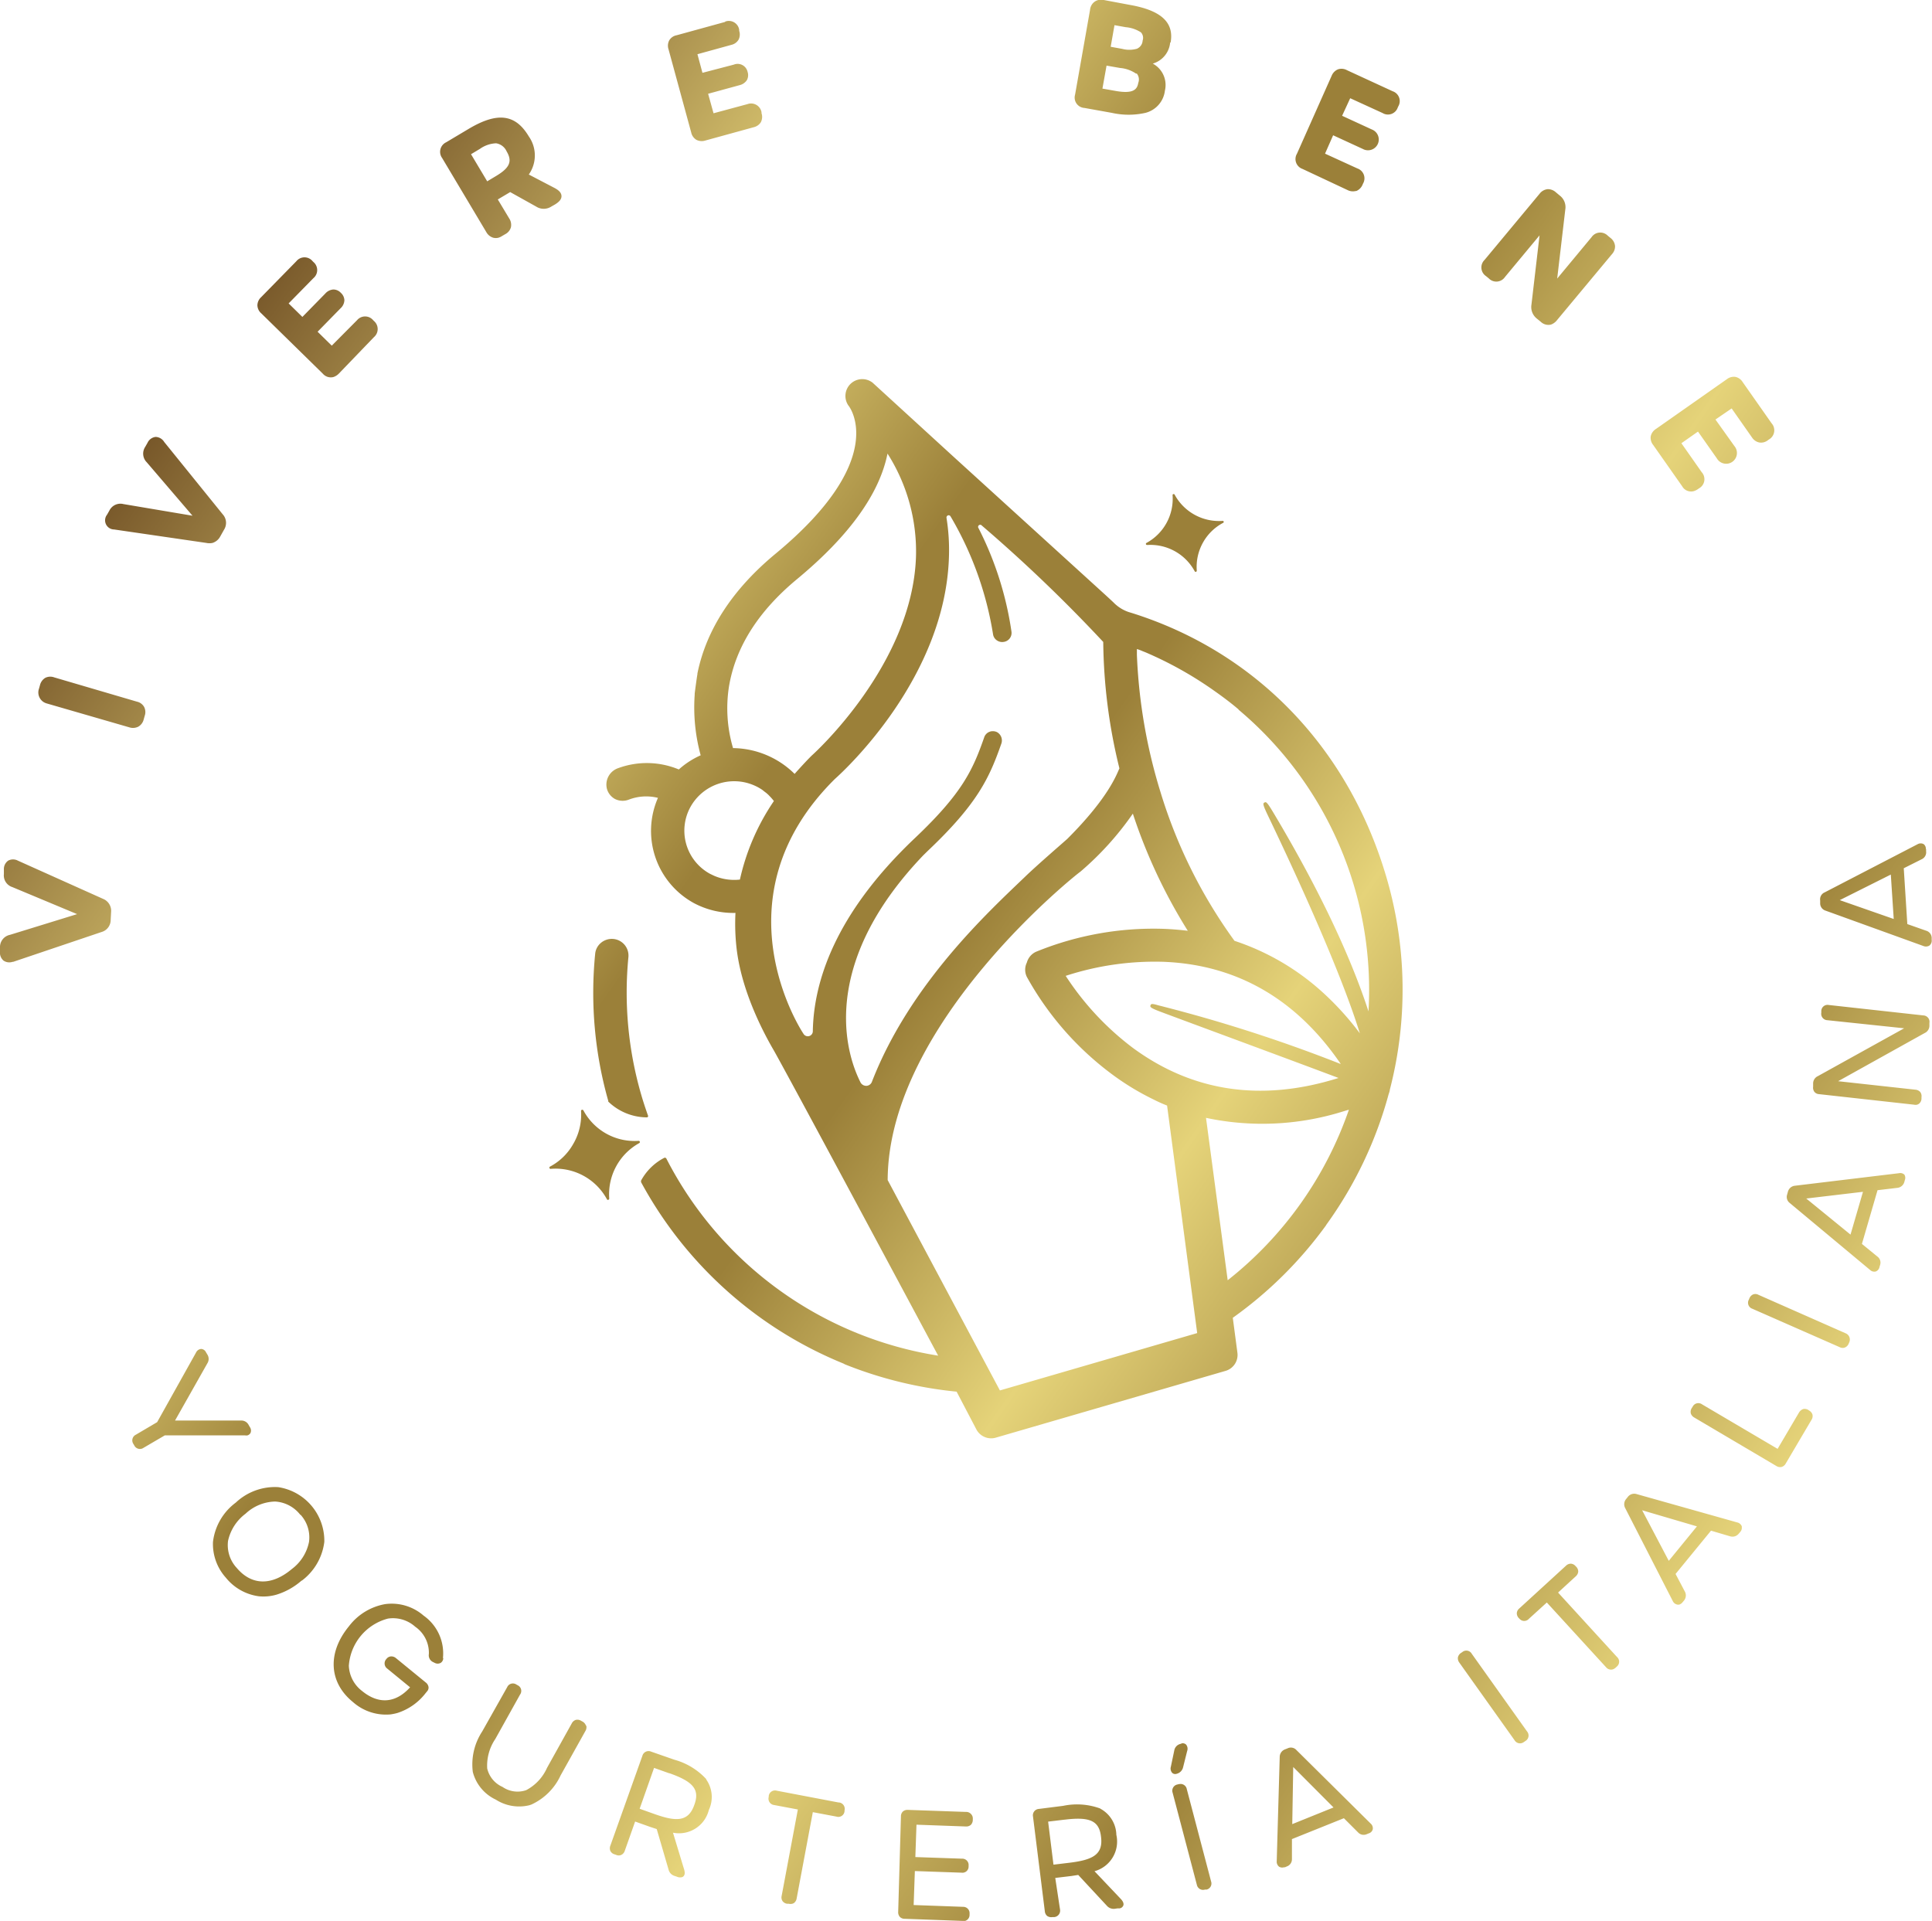 <svg xmlns="http://www.w3.org/2000/svg" xmlns:xlink="http://www.w3.org/1999/xlink" viewBox="0 0 238.76 237.41"><defs><style>.cls-1{fill:url(#Nueva_muestra_de_degradado_3);}</style><linearGradient id="Nueva_muestra_de_degradado_3" x1="-768.1" y1="-535.95" x2="-648.86" y2="-329.43" gradientTransform="translate(944.22 212.76) rotate(-24.87)" gradientUnits="userSpaceOnUse"><stop offset="0" stop-color="#78582a"/><stop offset="0.21" stop-color="#e5d379"/><stop offset="0.36" stop-color="#9b8039"/><stop offset="0.49" stop-color="#9b8039"/><stop offset="0.65" stop-color="#e5d379"/><stop offset="0.83" stop-color="#9b8039"/><stop offset="1" stop-color="#e5d379"/></linearGradient></defs><g id="Capa_2" data-name="Capa 2"><g id="DISEÑO"><path class="cls-1" d="M30.27,177.4l-9.9,0-2.63,1.54a.78.78,0,0,1-1.15-.3l-.1-.17a.78.78,0,0,1,.3-1.15l2.63-1.55,4.81-8.61a.77.77,0,0,1,.63-.44.7.7,0,0,1,.59.4l.18.3a1,1,0,0,1,0,1.07l-4,7.08h8.16a1,1,0,0,1,.93.53l.16.28a.74.74,0,0,1,.07.74.65.65,0,0,1-.39.29A.88.88,0,0,1,30.27,177.4Zm7,17.95a8.45,8.45,0,0,1-3.07,1.73,5.78,5.78,0,0,1-2.21.21A6.3,6.3,0,0,1,27.92,195a6.23,6.23,0,0,1-1.6-4.43,7.08,7.08,0,0,1,2.82-4.86,7.06,7.06,0,0,1,5.24-1.91,6.71,6.71,0,0,1,5.7,6.76A7.07,7.07,0,0,1,37.31,195.35Zm-.16-8.13A4.25,4.25,0,0,0,34,185.58a5.52,5.52,0,0,0-3.66,1.51,5.7,5.7,0,0,0-2.16,3.36,4.15,4.15,0,0,0,1.09,3.35c1.84,2.17,4.32,2.21,6.81.11a5.53,5.53,0,0,0,2.11-3.35A4.15,4.15,0,0,0,37.15,187.22Zm17.63,17.71a5.71,5.71,0,0,0-2.39-5.25,6,6,0,0,0-4.76-1.42A7.18,7.18,0,0,0,43.12,201c-2.67,3.25-2.49,6.91.46,9.33l.14.12h0a6.15,6.15,0,0,0,4.53,1.44,6.39,6.39,0,0,0,.87-.18,7.15,7.15,0,0,0,3.47-2.44l.19-.23a.68.68,0,0,0,.18-.52.88.88,0,0,0-.36-.59l-3.67-3a.89.89,0,0,0-.61-.21.78.78,0,0,0-.57.32l0,0a.79.79,0,0,0,.11,1.19l2.82,2.31c-1.81,2-3.92,2.11-5.94.45a4.13,4.13,0,0,1-1.63-3.11,6.49,6.49,0,0,1,4.82-5.83,4.11,4.11,0,0,1,3.38,1A3.92,3.92,0,0,1,53,204.43a.92.92,0,0,0,.54,1l.18.09a.78.78,0,0,0,.74,0A.71.71,0,0,0,54.78,204.93Zm17.67,8.34a.9.9,0,0,0-.43-.5l-.18-.1a.86.86,0,0,0-.65-.1h0a.85.85,0,0,0-.49.43l-3.06,5.5a5.76,5.76,0,0,1-2.57,2.75,3.26,3.26,0,0,1-2.93-.4,3.31,3.31,0,0,1-1.89-2.28,5.87,5.87,0,0,1,1-3.64l3.06-5.49A.77.77,0,0,0,64,208.3l-.18-.1a.77.77,0,0,0-1.14.32L59.59,214a7.43,7.43,0,0,0-1.16,5,5.21,5.21,0,0,0,2.84,3.42,5.34,5.34,0,0,0,4.13.7l.27-.09a7.34,7.34,0,0,0,3.61-3.6l3.07-5.5A.86.86,0,0,0,72.45,213.27Zm14.85,6.64a3.76,3.76,0,0,1,.34,3.79,3.8,3.8,0,0,1-4.43,2.81l1.39,4.59c.1.37.07.64-.1.8a.4.4,0,0,1-.2.11.94.94,0,0,1-.6-.06l-.33-.11a1.08,1.08,0,0,1-.71-.78l-1.46-5-.82-.27-1.85-.66-1.28,3.62a.85.85,0,0,1-.42.5.77.77,0,0,1-.65,0l-.2-.07a.81.81,0,0,1-.51-.42.85.85,0,0,1,0-.65L79.39,217a.79.79,0,0,1,1.08-.51l2.87,1A8.35,8.35,0,0,1,87.3,219.91Zm-4.57-.75-1.86-.66-1.78,5.05,1.85.66c2.6.92,4.15,1,4.89-1.1C86.51,221.21,85.72,220.21,82.73,219.16Zm20.92,3.61L96,221.32a.78.78,0,0,0-1,.67l0,.1a.79.79,0,0,0,.67,1l2.93.55-2,10.67a.81.81,0,0,0,.1.64.83.83,0,0,0,.57.34l.2,0a.92.92,0,0,0,.44,0,.67.67,0,0,0,.21-.09.86.86,0,0,0,.33-.56l2-10.67,2.92.55a.77.77,0,0,0,1-.67l0-.1A.79.79,0,0,0,103.65,222.77Zm15.74,1.17-7.14-.25a.86.86,0,0,0-.63.2.81.81,0,0,0-.24.61L111,236.28a.87.87,0,0,0,.2.63.81.81,0,0,0,.61.24h0l7.14.26a1.08,1.08,0,0,0,.32,0,.77.77,0,0,0,.55-.77v-.1a.79.79,0,0,0-.82-.87l-6.09-.22.15-4.2,5.77.2a.76.76,0,0,0,.87-.8v-.06a.78.78,0,0,0-.81-.87l-5.77-.2.14-4,6.09.22a.87.87,0,0,0,.63-.2.89.89,0,0,0,.24-.61v-.1a.8.8,0,0,0-.21-.62A.81.81,0,0,0,119.39,223.94Zm16.61-.41a3.76,3.76,0,0,1,2,3.24,3.8,3.8,0,0,1-2.7,4.5l3.3,3.48c.25.29.34.54.26.76a.58.58,0,0,1-.45.35l-.24,0-.35.05a1.11,1.11,0,0,1-1-.38l-3.53-3.8-.84.13-2,.24L131,236a.8.8,0,0,1-.73.94l-.22,0a.9.9,0,0,1-.64-.14.86.86,0,0,1-.29-.59l-1.46-11.7a.79.79,0,0,1,.73-.94l3-.38A8.35,8.35,0,0,1,136,223.53Zm-4.43,1.37-2,.24.66,5.32,2-.24c2.74-.34,4.16-.95,3.88-3.17C135.86,225.05,134.72,224.51,131.57,224.9Zm14.18-4.4-.2.05a.78.78,0,0,0-.6,1l3,11.4h0a.78.78,0,0,0,1,.59l.2,0h0a.77.77,0,0,0,.56-1l-3-11.4A.78.78,0,0,0,145.75,220.5Zm.29-5-.17.05h0a1,1,0,0,0-.71.79l-.42,2a.8.8,0,0,0,.17.78.54.54,0,0,0,.54.11h0a1.08,1.08,0,0,0,.8-.81l.5-2a.82.82,0,0,0-.13-.8A.6.6,0,0,0,146,215.48Zm23.4,9.89a.77.77,0,0,1,.25.69.71.71,0,0,1-.49.51l-.25.1a.94.94,0,0,1-1.08-.22l-1.75-1.75-6.42,2.58,0,2.47a.94.94,0,0,1-.63.91l-.23.1-.11,0a.76.76,0,0,1-.62-.07.78.78,0,0,1-.29-.67l.37-12.91a1,1,0,0,1,.63-.91l.35-.14a.92.92,0,0,1,1.09.22Zm-9.58-7-.12,7.06,5.1-2.06Zm22.06-14a.77.77,0,0,0-1.17-.2l-.17.11a.87.87,0,0,0-.37.55.91.91,0,0,0,.17.63l6.84,9.61a.78.78,0,0,0,.87.35,1.05,1.05,0,0,0,.3-.15l.17-.12a.78.78,0,0,0,.2-1.17Zm10.67-7.56,2.18-2a.88.88,0,0,0,.31-.59.84.84,0,0,0-.25-.6l-.07-.07a.84.84,0,0,0-.58-.31.86.86,0,0,0-.61.25l-5.78,5.29a.83.83,0,0,0-.3.58.86.86,0,0,0,.25.61l.07.07a.78.78,0,0,0,1.19,0l2.2-2,7.32,8a.79.79,0,0,0,.81.27,1,1,0,0,0,.38-.22l.15-.14a.78.78,0,0,0,0-1.19Zm22.69-8.17a.76.76,0,0,1-.18.68l-.18.21a1,1,0,0,1-1.06.33l-2.37-.7-4.38,5.35,1.15,2.18a1,1,0,0,1-.11,1.11l-.16.19a.89.89,0,0,1-.43.31.82.82,0,0,1-.22,0,.78.78,0,0,1-.58-.45l-5.88-11.49a1,1,0,0,1,.11-1.1l.24-.3a1,1,0,0,1,1.07-.32l12.42,3.5A.79.79,0,0,1,215.28,188.72Zm-12.3-2,3.29,6.25,3.48-4.26Zm20.55-12.39a.87.87,0,0,0-.65-.12,1,1,0,0,0-.51.42l-2.65,4.5-9.35-5.51a.78.78,0,0,0-1.15.3l-.11.17a.87.87,0,0,0-.12.65.9.9,0,0,0,.42.51l10.16,6a.85.85,0,0,0,.66.11.87.87,0,0,0,.49-.41l3.19-5.41a.85.85,0,0,0,.12-.64.86.86,0,0,0-.42-.51Zm-6.18-14.24a.79.79,0,0,0-.65-.05.88.88,0,0,0-.46.47l-.08.19a.78.78,0,0,0,.43,1.11l10.8,4.75a.8.8,0,0,0,.6.06.84.84,0,0,0,.51-.49l.08-.18a.85.85,0,0,0,0-.66.83.83,0,0,0-.47-.45Zm18-14.9a.73.73,0,0,1,.1.7l-.07.26a1,1,0,0,1-.85.72l-2.46.29-1.93,6.64,1.91,1.56a.93.93,0,0,1,.33,1.06l-.07.24a.74.74,0,0,1-.47.55h0a.76.76,0,0,1-.69-.19l-9.92-8.27a.94.94,0,0,1-.33-1.06l.1-.36a1,1,0,0,1,.85-.72L234.68,145A.75.75,0,0,1,235.38,145.21Zm-12.09,3,5.47,4.46,1.54-5.29ZM237.7,125.5,226,124.21a.77.77,0,0,0-.92.75l0,.2a.79.79,0,0,0,.75.93l9.49,1L224.66,133a1,1,0,0,0-.59.89l0,.42a.86.86,0,0,0,.16.64.81.81,0,0,0,.58.28l11.72,1.3a.84.84,0,0,0,.39,0,.75.75,0,0,0,.25-.13.85.85,0,0,0,.29-.58l0-.21a.86.86,0,0,0-.15-.64.88.88,0,0,0-.59-.29l-9.56-1.05,10.69-5.95a1,1,0,0,0,.59-.88l0-.37A.79.79,0,0,0,237.7,125.5Zm.33-20.57,0,.27a.94.94,0,0,1-.55,1l-2.21,1.11.44,6.9,2.33.82a.94.94,0,0,1,.68.88v.25a.76.76,0,0,1-.25.68.47.47,0,0,1-.2.1.79.79,0,0,1-.52,0l-12.14-4.39a.94.94,0,0,1-.67-.88l0-.38a.93.93,0,0,1,.56-1L237,104.33a.76.76,0,0,1,.73,0A.71.71,0,0,1,238,104.93Zm-10.67,6.32,6.67,2.33-.36-5.49ZM1.54,118.88l.08,0,10.9-3.68a1.56,1.56,0,0,0,1.16-1.53l.05-.94a1.6,1.6,0,0,0-1-1.64L2.21,106.37a1.27,1.27,0,0,0-1.2,0,1.27,1.27,0,0,0-.53,1.08l0,.59a1.51,1.51,0,0,0,1.05,1.6l8,3.34-8.3,2.56A1.54,1.54,0,0,0,0,117l0,.59a1.3,1.3,0,0,0,.43,1.13A1.26,1.26,0,0,0,1.54,118.88Zm4.2-31.95L16,89.9a1.45,1.45,0,0,0,.87,0,1,1,0,0,0,.24-.1,1.41,1.41,0,0,0,.65-.89l.12-.43a1.4,1.4,0,0,0-.07-1.11,1.35,1.35,0,0,0-.89-.65l-10.22-3a1.4,1.4,0,0,0-1.11.06,1.46,1.46,0,0,0-.65.9l-.12.43a1.4,1.4,0,0,0,.07,1.11A1.41,1.41,0,0,0,5.74,86.93Zm8.37-21.49L25.49,67.1a1.83,1.83,0,0,0,.78,0,1.63,1.63,0,0,0,.95-.8l.46-.82a1.57,1.57,0,0,0-.16-1.92l-7.23-8.94A1.28,1.28,0,0,0,19.23,54a1.26,1.26,0,0,0-1,.73l-.29.51a1.51,1.51,0,0,0,.2,1.9l5.65,6.6L15.25,62.3a1.52,1.52,0,0,0-1.73.8l-.29.51a1.13,1.13,0,0,0,.88,1.83Zm32.1-23.77a1.31,1.31,0,0,0,0-2l-.09-.09a1.3,1.3,0,0,0-2,0L41,42.72,39.25,41l2.83-2.89a1.43,1.43,0,0,0,.48-1,1.29,1.29,0,0,0-.44-.92,1.27,1.27,0,0,0-.92-.41,1.46,1.46,0,0,0-1,.5l-2.83,2.89-1.7-1.67,3.06-3.12a1.3,1.3,0,0,0,0-2l-.1-.1a1.29,1.29,0,0,0-2,0l-4.36,4.45a1.4,1.4,0,0,0-.46,1,1.37,1.37,0,0,0,.48,1l7.6,7.45a1.3,1.3,0,0,0,1.31.42,1.65,1.65,0,0,0,.69-.44ZM68.13,25.53a1.72,1.72,0,0,1-1.87,0l-3.21-1.79-.42.25-1.11.66L62.93,27a1.43,1.43,0,0,1,.21,1.09,1.37,1.37,0,0,1-.7.85l-.41.24a1.66,1.66,0,0,1-.43.2,1.31,1.31,0,0,1-.65,0,1.46,1.46,0,0,1-.86-.71l-5.45-9.14a1.3,1.3,0,0,1,.49-1.94l2.77-1.65c3.57-2.13,5.8-1.85,7.45.92a4.09,4.09,0,0,1,0,4.71l3.18,1.66c.57.3.85.62.86,1s-.26.71-.82,1.05Zm-5.52-6.82a1.71,1.71,0,0,0-1.3-1,3.69,3.69,0,0,0-2,.69l-1.1.66,2,3.35,1.1-.66C63,20.74,63.34,19.94,62.61,18.71Zm27-16-6,1.65h0A1.34,1.34,0,0,0,82.7,5a1.41,1.41,0,0,0-.08,1.1l2.8,10.27a1.4,1.4,0,0,0,.64.91,1.45,1.45,0,0,0,1.1.09l6-1.65h0a1.42,1.42,0,0,0,.87-.62,1.44,1.44,0,0,0,.08-1.11l0-.12a1.31,1.31,0,0,0-1.74-1L88.18,14l-.67-2.41,3.91-1.07h0a1.48,1.48,0,0,0,.89-.63,1.3,1.3,0,0,0,.08-1,1.26,1.26,0,0,0-1.71-.9L86.81,9l-.62-2.3L90.4,5.54h0a1.39,1.39,0,0,0,.87-.63,1.41,1.41,0,0,0,.08-1.1l0-.14A1.29,1.29,0,0,0,89.62,2.67Zm55,2.56a3,3,0,0,1-2.15,2.59,3,3,0,0,1,1.5,3.35,3.22,3.22,0,0,1-2.41,2.74,9.49,9.49,0,0,1-4.14,0l-3.4-.61a1.28,1.28,0,0,1-1.15-1.64l1.85-10.48a1.4,1.4,0,0,1,.55-1A1.41,1.41,0,0,1,136.41,0L139.6.6C143.49,1.28,145.1,2.76,144.67,5.23Zm-4.2,3.84a4.11,4.11,0,0,0-2-.71l-1.66-.29-.51,2.84,1.64.29c2.24.4,2.66-.23,2.79-1A1.16,1.16,0,0,0,140.47,9.07Zm.12-3.1a1.16,1.16,0,0,0,.68-1A1,1,0,0,0,141,4a4.06,4.06,0,0,0-1.88-.64l-1.39-.25-.47,2.67,1.42.26A3.48,3.48,0,0,0,140.59,6Zm26,17.48a1.45,1.45,0,0,0,1,.12l.08,0a1.44,1.44,0,0,0,.78-.79l.05-.12a1.29,1.29,0,0,0-.69-1.88l-4-1.83,1-2.27,3.67,1.69a1.33,1.33,0,1,0,1.11-2.41l-3.67-1.69,1-2.17,4,1.83a1.28,1.28,0,0,0,1.88-.69l.06-.13a1.28,1.28,0,0,0-.69-1.87l-5.66-2.61a1.39,1.39,0,0,0-1.1-.1,1.44,1.44,0,0,0-.78.79L160.28,19a1.29,1.29,0,0,0,.69,1.88Zm17.46,10.92a1.29,1.29,0,0,0,2-.18l4.27-5.14-1,8.56a1.82,1.82,0,0,0,.67,1.73l.48.39a1.36,1.36,0,0,0,1.25.35,1.63,1.63,0,0,0,.74-.53l6.81-8.18a1.4,1.4,0,0,0,.38-1,1.43,1.43,0,0,0-.56-1l-.34-.28a1.3,1.3,0,0,0-2,.18l-4.25,5.12,1-8.52a1.8,1.8,0,0,0-.68-1.74l-.49-.41a1.45,1.45,0,0,0-1-.38,1.43,1.43,0,0,0-1,.56l-6.81,8.19a1.29,1.29,0,0,0,.19,2ZM204,53.93a1.39,1.39,0,0,0,.3,1.06l3.58,5.1a1.26,1.26,0,0,0,1.44.61,1.86,1.86,0,0,0,.53-.26l.11-.08a1.29,1.29,0,0,0,.34-2l-2.51-3.58,2.05-1.44,2.33,3.31a1.33,1.33,0,1,0,2.17-1.52L212,51.85l2-1.37,2.51,3.58a1.42,1.42,0,0,0,.91.63,1.37,1.37,0,0,0,1.07-.29l.11-.08a1.3,1.3,0,0,0,.34-2l-3.58-5.1a1.4,1.4,0,0,0-.9-.64,1.41,1.41,0,0,0-1.07.3L204.67,53A1.44,1.44,0,0,0,204,53.93ZM75.17,136.15l0-.09a48.94,48.94,0,0,1-1.62-18.15,2,2,0,0,1,.74-1.4,2.09,2.09,0,0,1,1.52-.46,2.06,2.06,0,0,1,1.85,2.24,45.24,45.24,0,0,0,1.6,17.07c.22.76.48,1.55.81,2.49a.17.17,0,0,1,0,.18.23.23,0,0,1-.1.07h-.06A6.93,6.93,0,0,1,75.17,136.15Zm58.29-28.41,0,0S133.46,107.75,133.46,107.74Zm37.91.8a49.26,49.26,0,0,1,.4,26.09,2.3,2.3,0,0,1-.15.57,49.79,49.79,0,0,1-7.71,16.17v0a.86.86,0,0,1-.1.16,50.14,50.14,0,0,1-11.46,11.34l.57,4.31a2.05,2.05,0,0,1-1.46,2.25l-28.38,8.25a2.06,2.06,0,0,1-2.41-1L118.22,172a50.34,50.34,0,0,1-13.79-3.37l-.21-.11a49.81,49.81,0,0,1-25-22.42v-.18a6.84,6.84,0,0,1,2.87-2.82.16.16,0,0,1,.15,0,.17.17,0,0,1,.11.09,45.79,45.79,0,0,0,33.59,24.36c-1.78-3.31-16-29.9-20-37.17l-.25-.45c-1-1.71-3.92-6.92-4.63-12.46a26.65,26.65,0,0,1-.17-4.64,10.36,10.36,0,0,1-5.15-1.22,10.17,10.17,0,0,1-4.43-13,6,6,0,0,0-3.63.23A2.11,2.11,0,0,1,76,98.75,2.07,2.07,0,0,1,75,97.48a2.15,2.15,0,0,1,1.39-2.54,10.28,10.28,0,0,1,7.5.16,10.26,10.26,0,0,1,2.7-1.75,22.41,22.41,0,0,1-.74-7.46v-.11c0-.13.28-2.17.34-2.47l0-.08c1.1-5.42,4.35-10.4,9.65-14.79,14-11.58,9.25-18.06,9-18.33a2.08,2.08,0,0,1,3-2.81l10,9.15,18.68,17,0,0q.57.52,1.08,1a4.74,4.74,0,0,0,1.9,1.2h0l.27.08h0C155.22,80.55,166.7,92.48,171.37,108.54ZM90.59,92.46a11,11,0,0,1,7.61,3.19c.36-.41,1.47-1.64,2.16-2.31l.08-.07c.12-.12,12.33-11.12,12.76-24.49a22.51,22.51,0,0,0-3.52-12.72c-1,5-4.77,10.21-11.21,15.54-4.82,4-7.58,8.45-8.38,13.24A17.38,17.38,0,0,0,90.59,92.46Zm.85,16.25A28,28,0,0,1,95.64,99l0,0-.18-.22c-.08-.09-.15-.18-.23-.26L95,98.28l-.07-.07-.2-.18-.25-.19-.09-.07-.16-.13a6,6,0,0,0-1.1-.6,6.18,6.18,0,0,0-7.8,2.69A6.07,6.07,0,0,0,87.75,108l.48.23.19.08.27.1A6.26,6.26,0,0,0,91.44,108.71Zm32.3-16.78c-1.47,4.19-2.92,7.4-9.09,13.24l-.55.54c-12,12.55-10.19,23.17-7.79,28a.81.81,0,0,0,.81.49.77.77,0,0,0,.63-.49c4.72-12.18,14.54-21.13,18.94-25.36,1.55-1.5,5.14-4.59,5.23-4.69,5.24-5.24,6.14-8.14,6.42-8.69a67.62,67.62,0,0,1-2-15.63,186.61,186.61,0,0,0-15-14.38.26.26,0,0,0-.41.32A41.15,41.15,0,0,1,125,78.07a1.12,1.12,0,0,1-1,1.27,1.14,1.14,0,0,1-.84-.22,1.1,1.1,0,0,1-.44-.74,41.59,41.59,0,0,0-5.25-14.56.26.26,0,0,0-.32-.12.28.28,0,0,0-.18.3,25.12,25.12,0,0,1,.3,4.91c-.49,14.78-12.71,26.14-14.11,27.38C88.33,111,99,127.34,99.29,127.76a.62.62,0,0,0,1.16-.31c.1-6,2.66-14.45,12.65-23.9,5.84-5.54,7.12-8.39,8.53-12.42a1.11,1.11,0,0,1,.57-.65l.18-.07a1.22,1.22,0,0,1,.82.07A1.18,1.18,0,0,1,123.74,91.93Zm20.49,44.71a18.2,18.2,0,0,1-1.69-.76,31.89,31.89,0,0,1-5.16-3.14,37.71,37.71,0,0,1-10.48-12,2,2,0,0,1,0-1.77,2.06,2.06,0,0,1,1.14-1.34,38.4,38.4,0,0,1,15.81-2.83q1.47.06,2.94.24A66.1,66.1,0,0,1,140,100.56a37.41,37.41,0,0,1-6.49,7.18c.15-.18-23.75,18.49-23.81,38.11l13.87,26,24.38-7.09Zm22.47.51-.83.25a33.45,33.45,0,0,1-16.83.76l2.68,20.07A45.93,45.93,0,0,0,166.7,137.15Zm-1-5.64c-5.5-8.06-12.91-12.31-22-12.64a35.49,35.49,0,0,0-12,1.74h0l0,0a35,35,0,0,0,8.3,8.9c7.38,5.43,15.92,6.71,25.42,3.72-5.49-2.07-16.79-6.24-21.51-8h0l-.29-.11c-1.47-.54-1.51-.66-1.44-.86s.15-.25,1,0A184.14,184.14,0,0,1,165.7,131.51Zm3.42-6.5a45.22,45.22,0,0,0-16-37.25.16.16,0,0,1-.06-.08c-.26-.23-1.27-1.08-2.83-2.18l-.41-.29a46,46,0,0,0-8.26-4.59l-.38-.15a5,5,0,0,0-.68-.25c0,.22,0,.47,0,.72a66.24,66.24,0,0,0,2.93,17,61.89,61.89,0,0,0,9.13,18.34,30.28,30.28,0,0,1,10.88,6.35,35.85,35.85,0,0,1,4.61,5.08c-2.42-7.83-8.08-20.08-11.34-26.88-.69-1.44-.64-1.54-.45-1.64s.27-.15,1.06,1.17C164.1,111.69,167.46,119.89,169.12,125Zm-35.66-17.27,0,0S133.46,107.75,133.46,107.74ZM78.94,141a7.17,7.17,0,0,1-6.84-3.76.17.17,0,0,0-.18-.08.15.15,0,0,0-.11.17,7.19,7.19,0,0,1-1,4.11,7.1,7.1,0,0,1-2.81,2.73.15.15,0,0,0,.09.29A7.22,7.22,0,0,1,75,148.21a.14.14,0,0,0,.18.08.17.17,0,0,0,.11-.17A7.22,7.22,0,0,1,79,141.28.15.15,0,0,0,78.94,141Zm62.8-73.64a6.22,6.22,0,0,1,5.9,3.24.13.13,0,0,0,.16.07.14.14,0,0,0,.1-.14,6.17,6.17,0,0,1,.81-3.55,6.11,6.11,0,0,1,2.43-2.35.13.13,0,0,0-.08-.25,6.23,6.23,0,0,1-5.9-3.25.12.12,0,0,0-.15-.06.12.12,0,0,0-.1.14,6.21,6.21,0,0,1-3.24,5.9A.13.13,0,0,0,141.74,67.35Z"/></g></g></svg>